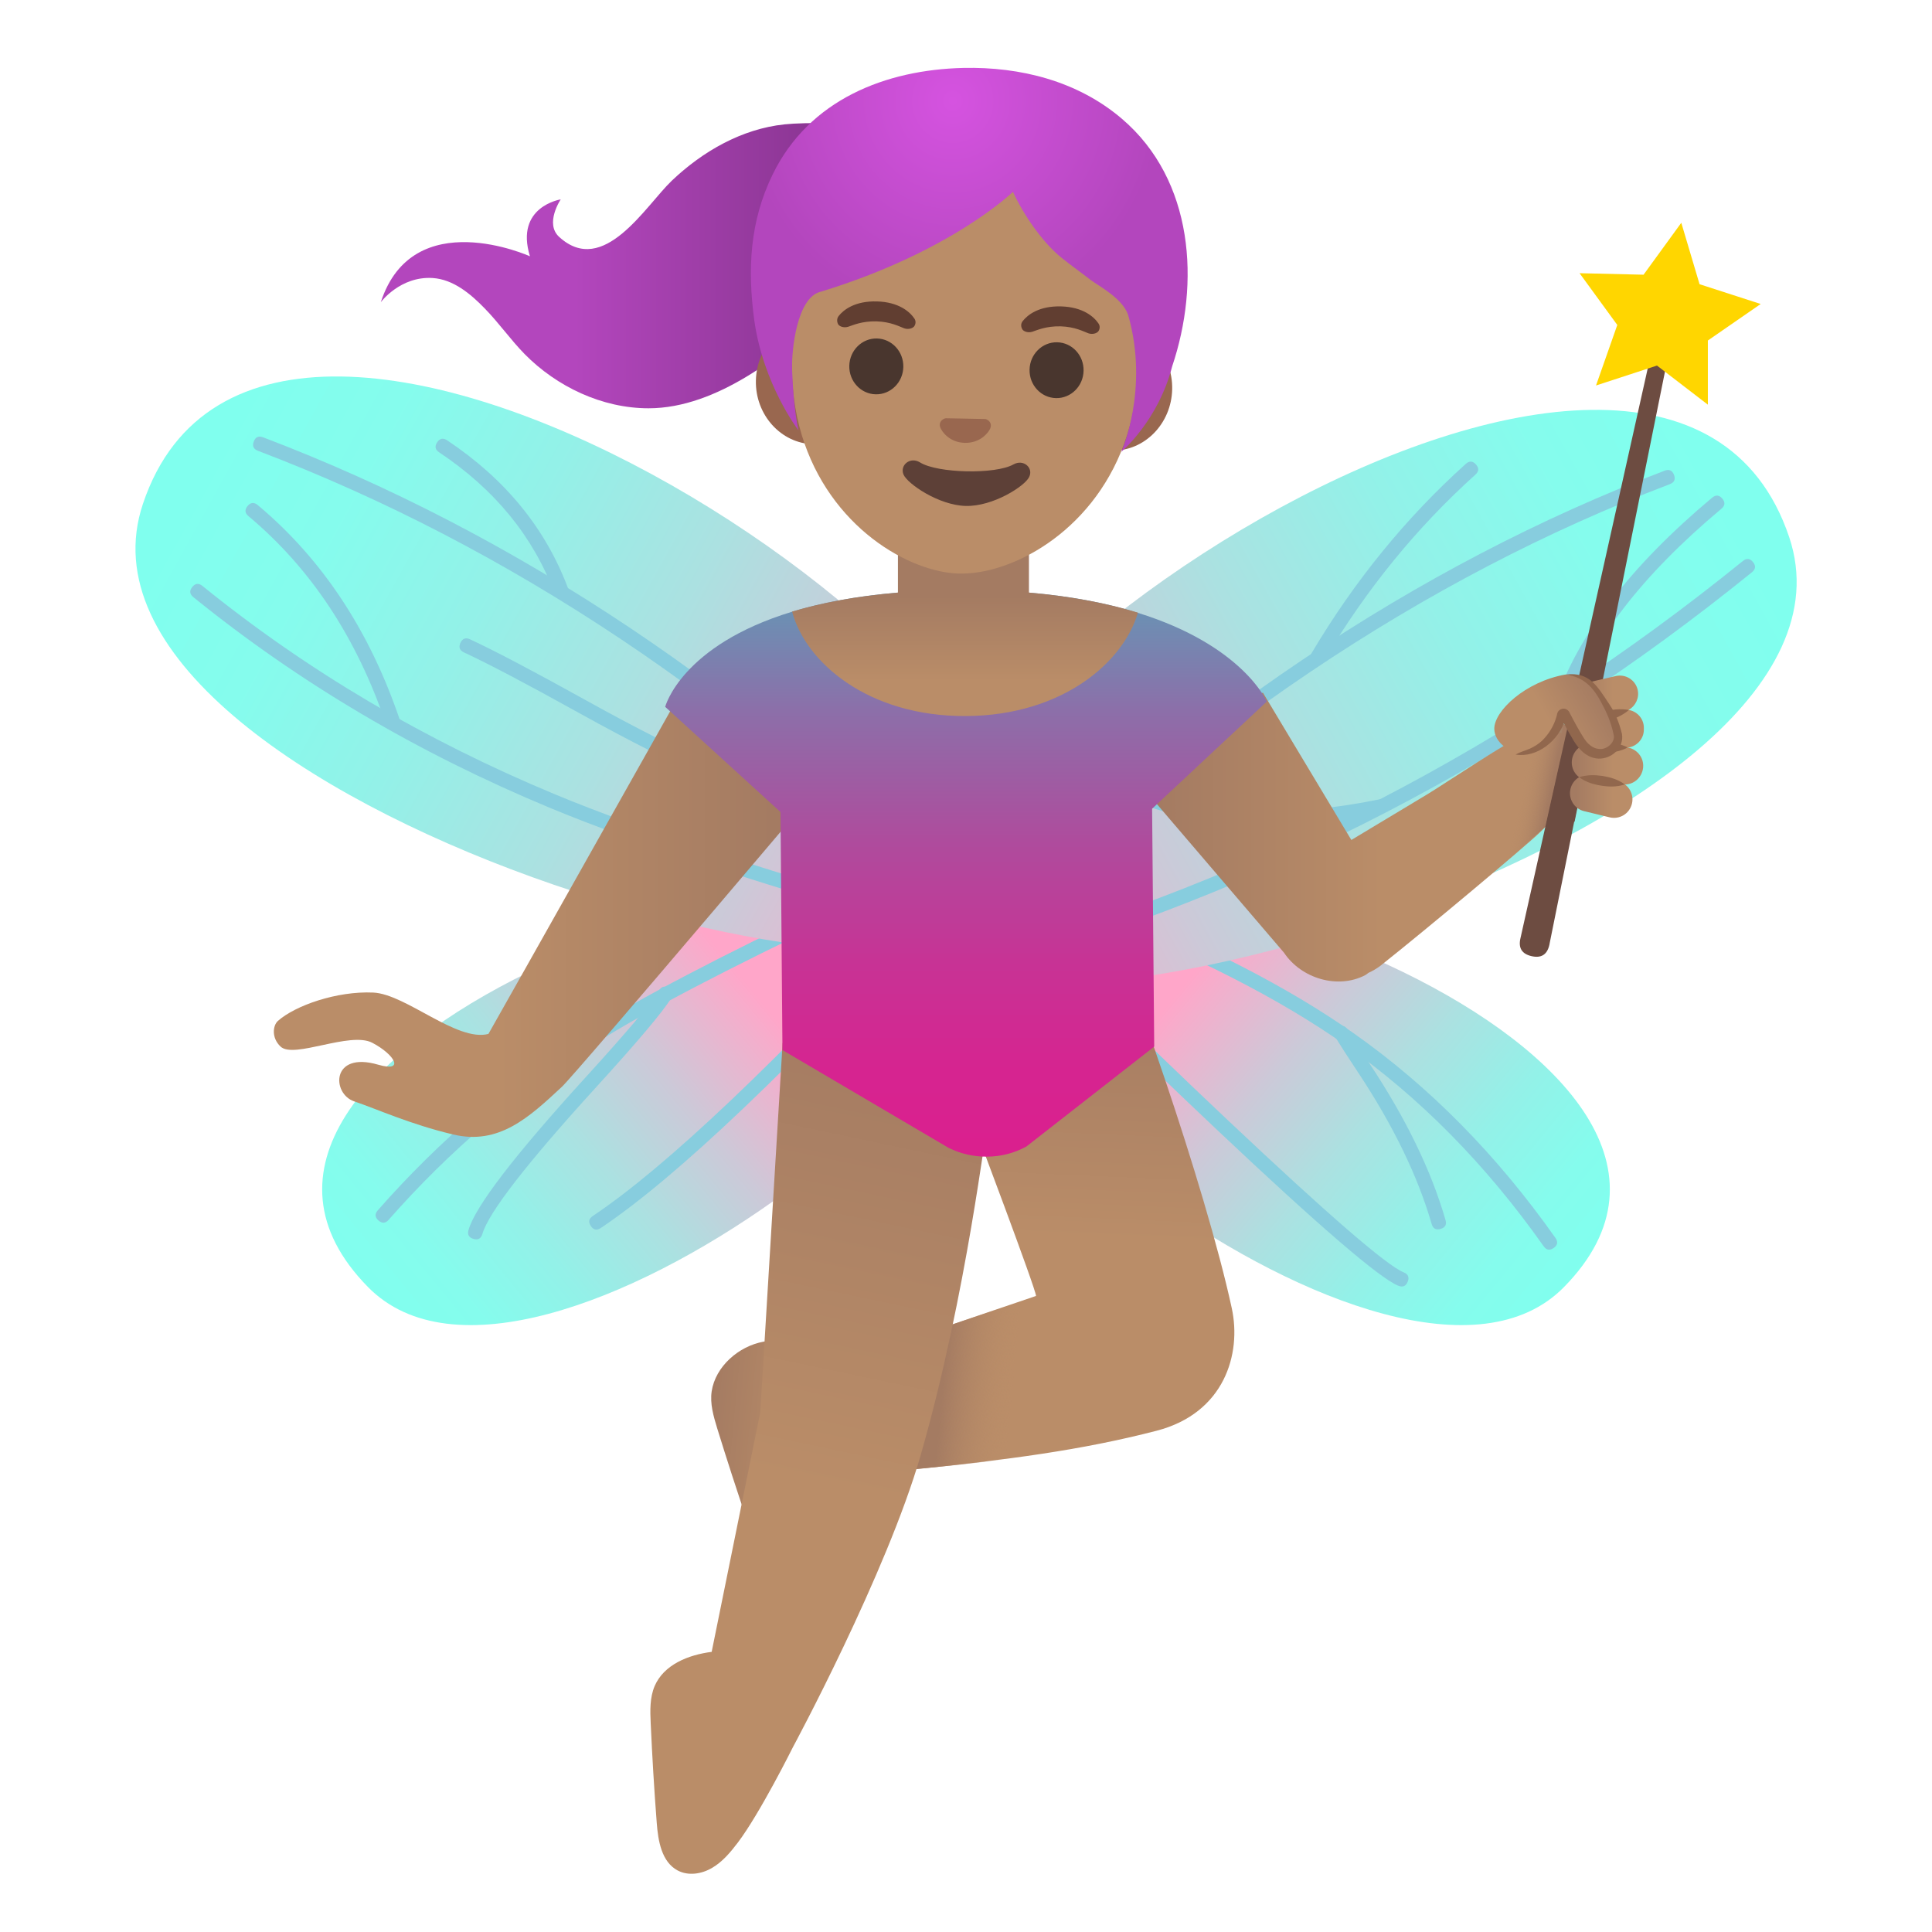 <svg viewBox="0 0 128 128" xmlns="http://www.w3.org/2000/svg">
  <defs>
    <linearGradient id="arm_1_" gradientTransform="matrix(1 0 0 -1 0 0)" gradientUnits="userSpaceOnUse" x1="51.263" x2="19.433" y1="-59.969" y2="-59.969">
      <stop offset="0" stop-color="#A47B62"/>
      <stop offset="0.575" stop-color="#BA8D68"/>
    </linearGradient>
    <linearGradient id="arm_2_" gradientTransform="matrix(1 0 0 -1 0 0)" gradientUnits="userSpaceOnUse" x1="76.658" x2="102.615" y1="-55.46" y2="-55.46">
      <stop offset="0" stop-color="#A47B62"/>
      <stop offset="0.575" stop-color="#BA8D68"/>
    </linearGradient>
    <linearGradient id="foot_1_" gradientTransform="matrix(0.996 0.095 0.095 -0.996 0 0)" gradientUnits="userSpaceOnUse" x1="55.712" x2="66.82" y1="-90.501" y2="-90.501">
      <stop offset="0" stop-color="#A47B62"/>
      <stop offset="0.575" stop-color="#BA8D68"/>
    </linearGradient>
    <linearGradient id="leg_1_" gradientTransform="matrix(1 0 0 -1 0 0)" gradientUnits="userSpaceOnUse" x1="68.859" x2="67.619" y1="-65.208" y2="-94.253">
      <stop offset="0" stop-color="#A47B62"/>
      <stop offset="0.575" stop-color="#BA8D68"/>
    </linearGradient>
    <linearGradient id="leg_2_" gradientTransform="matrix(1 0 0 -1 0 0)" gradientUnits="userSpaceOnUse" x1="59.639" x2="48.639" y1="-68.172" y2="-120.505">
      <stop offset="0" stop-color="#A47B62"/>
      <stop offset="0.575" stop-color="#BA8D68"/>
    </linearGradient>
    <linearGradient id="shadow_1_" gradientTransform="matrix(1 0 0 -1 0 0)" gradientUnits="userSpaceOnUse" x1="62.482" x2="70.505" y1="-91.48" y2="-92.248">
      <stop offset="0" stop-color="#A47B62"/>
      <stop offset="0.575" stop-color="#BA8D68" stop-opacity="0"/>
    </linearGradient>
    <linearGradient id="shadow_2_" gradientTransform="matrix(0.988 -0.154 -0.154 -0.988 0 0)" gradientUnits="userSpaceOnUse" x1="89.662" x2="92.974" y1="-67.71" y2="-68.925">
      <stop offset="0.437" stop-color="#BA8D68" stop-opacity="0"/>
      <stop offset="1" stop-color="#A47B62"/>
    </linearGradient>
    <linearGradient id="chest_1_" gradientUnits="userSpaceOnUse" x1="63.925" x2="63.925" y1="39.497" y2="48.404">
      <stop offset="0" stop-color="#A47B62"/>
      <stop offset="0.63" stop-color="#BA8D68"/>
    </linearGradient>
    <linearGradient id="finger_1_" gradientTransform="matrix(1 0 0 -1 0 0)" gradientUnits="userSpaceOnUse" x1="104.379" x2="108.704" y1="-52.759" y2="-52.759">
      <stop offset="0" stop-color="#A47B62"/>
      <stop offset="0.575" stop-color="#BA8D68"/>
    </linearGradient>
    <linearGradient id="finger_2_" gradientTransform="matrix(1 0 0 -1 0 0)" gradientUnits="userSpaceOnUse" x1="104.379" x2="108.704" y1="-50.623" y2="-50.623">
      <stop offset="0" stop-color="#A47B62"/>
      <stop offset="0.575" stop-color="#BA8D68"/>
    </linearGradient>
    <linearGradient id="finger_3_" gradientTransform="matrix(1 0 0 -1 0 0)" gradientUnits="userSpaceOnUse" x1="104.379" x2="108.704" y1="-48.278" y2="-48.278">
      <stop offset="0" stop-color="#A47B62"/>
      <stop offset="0.575" stop-color="#BA8D68"/>
    </linearGradient>
    <linearGradient id="finger_4_" gradientTransform="matrix(1 0 0 -1 0 0)" gradientUnits="userSpaceOnUse" x1="104.379" x2="108.704" y1="-46.29" y2="-46.29">
      <stop offset="0" stop-color="#A47B62"/>
      <stop offset="0.575" stop-color="#BA8D68"/>
    </linearGradient>
    <linearGradient id="finger_5_" gradientTransform="matrix(1 0 0 -1 0 0)" gradientUnits="userSpaceOnUse" x1="106.212" x2="100.351" y1="-46.243" y2="-49.592">
      <stop offset="0" stop-color="#A47B62"/>
      <stop offset="0.575" stop-color="#BA8D68"/>
    </linearGradient>
    <linearGradient id="SVGID_6_" gradientTransform="matrix(1 0 0 -1 0 0)" gradientUnits="userSpaceOnUse" x1="25.214" x2="62.486" y1="-17.596" y2="-17.596">
      <stop offset="0.345" stop-color="#B346BD"/>
      <stop offset="1" stop-color="#762D7D"/>
    </linearGradient>
    <radialGradient id="SVGID_7_" cx="-63.95" cy="-6.533" gradientTransform="matrix(-0.987 0 0 -1.022 0 0)" gradientUnits="userSpaceOnUse" r="13.956">
      <stop offset="5.100000e-03" stop-color="#D553E0"/>
      <stop offset="1" stop-color="#B346BD"/>
    </radialGradient>
    <linearGradient id="SVGID_5_" gradientTransform="matrix(1 0 0 -1 0 0)" gradientUnits="userSpaceOnUse" x1="64" x2="64" y1="-29.211" y2="-76.829">
      <stop offset="0" stop-color="#2CD1C9"/>
      <stop offset="0.188" stop-color="#609CB7"/>
      <stop offset="0.376" stop-color="#8C6FA9"/>
      <stop offset="0.555" stop-color="#AE4C9D"/>
      <stop offset="0.723" stop-color="#C73395"/>
      <stop offset="0.876" stop-color="#D62490"/>
      <stop offset="1" stop-color="#DB1F8E"/>
    </linearGradient>
    <linearGradient id="SVGID_1_" gradientTransform="matrix(-0.978 -0.209 0.209 -0.978 0 0)" gradientUnits="userSpaceOnUse" x1="-119.217" x2="-90.052" y1="-63.041" y2="-47.893">
      <stop offset="0" stop-color="#80FFEE"/>
      <stop offset="0.156" stop-color="#85FCED"/>
      <stop offset="0.34" stop-color="#93F1E8"/>
      <stop offset="0.539" stop-color="#ABE1E1"/>
      <stop offset="0.748" stop-color="#CCC9D8"/>
      <stop offset="0.962" stop-color="#F7ACCB"/>
      <stop offset="1" stop-color="#FFA6C9"/>
    </linearGradient>
    <linearGradient id="SVGID_2_" gradientTransform="matrix(-0.969 -0.247 0.247 -0.969 0 0)" gradientUnits="userSpaceOnUse" x1="-119.281" x2="-75.691" y1="-4.007" y2="-45.032">
      <stop offset="0" stop-color="#80FFEE"/>
      <stop offset="0.156" stop-color="#85FCED"/>
      <stop offset="0.34" stop-color="#93F1E8"/>
      <stop offset="0.539" stop-color="#ABE1E1"/>
      <stop offset="0.748" stop-color="#CCC9D8"/>
      <stop offset="0.962" stop-color="#F7ACCB"/>
      <stop offset="1" stop-color="#FFA6C9"/>
    </linearGradient>
    <linearGradient id="SVGID_3_" gradientTransform="matrix(0.978 -0.209 -0.209 -0.978 0 0)" gradientUnits="userSpaceOnUse" x1="5.968" x2="35.134" y1="-89.806" y2="-74.658">
      <stop offset="0" stop-color="#80FFEE"/>
      <stop offset="0.156" stop-color="#85FCED"/>
      <stop offset="0.34" stop-color="#93F1E8"/>
      <stop offset="0.539" stop-color="#ABE1E1"/>
      <stop offset="0.748" stop-color="#CCC9D8"/>
      <stop offset="0.962" stop-color="#F7ACCB"/>
      <stop offset="1" stop-color="#FFA6C9"/>
    </linearGradient>
    <linearGradient id="SVGID_4_" gradientTransform="matrix(0.969 -0.247 -0.247 -0.969 0 0)" gradientUnits="userSpaceOnUse" x1="5.296" x2="48.885" y1="-33.409" y2="-74.434">
      <stop offset="0" stop-color="#80FFEE"/>
      <stop offset="0.156" stop-color="#85FCED"/>
      <stop offset="0.34" stop-color="#93F1E8"/>
      <stop offset="0.539" stop-color="#ABE1E1"/>
      <stop offset="0.748" stop-color="#CCC9D8"/>
      <stop offset="0.962" stop-color="#F7ACCB"/>
      <stop offset="1" stop-color="#FFA6C9"/>
    </linearGradient>
  </defs>
  <path d="M103.62,85.27 C92.58,96.51 56.07,66.9 63.92,60.67 C73.41,53.14 118.66,69.96 103.62,85.27 Z" fill="url(#SVGID_1_)"/>
  <path d="M102.269,82.566 Q96.548,74.458 89.123,69.23 Q82.687,64.698 72.325,60.625 Q71.394,60.272 71.443,59.509 Q71.487,58.829 72.235,58.836 Q72.534,58.838 72.729,59.016 Q73.058,59.313 72.864,59.731 Q72.848,59.766 72.83,59.796 Q83.192,63.884 89.674,68.448 Q97.235,73.771 103.051,82.014 Q103.326,82.405 102.936,82.681 Q102.545,82.956 102.269,82.566 Z" fill="#87CDDE"/>
  <path d="M92.642,85.184 Q90.792,84.441 80.661,74.884 Q70.884,65.662 65.318,59.593 Q64.994,59.241 65.347,58.918 Q65.629,58.659 65.943,58.877 L66.188,59.047 L66.433,59.217 Q66.629,59.353 66.659,59.52 Q66.669,59.577 66.66,59.638 Q72.115,65.508 81.317,74.188 Q91.316,83.621 92.998,84.296 Q93.442,84.475 93.264,84.918 Q93.085,85.362 92.642,85.184 Z" fill="#87CDDE"/>
  <path d="M94.851,81.093 Q93.465,76.308 89.958,71.023 Q88.956,69.514 88.472,68.719 Q88.223,68.31 88.631,68.062 Q89.04,67.813 89.288,68.221 Q89.763,69.001 90.754,70.494 Q94.343,75.901 95.769,80.827 Q95.902,81.286 95.443,81.419 Q94.984,81.552 94.851,81.093 Z" fill="#87CDDE"/>
  <path d="M118.54,35.59 C125.18,55.39 62.58,73.06 59.99,61.69 C56.42,46.09 110.33,11.13 118.54,35.59 Z" fill="url(#SVGID_2_)"/>
  <path d="M110.63,32.077 Q86.106,41.411 64.489,63.107 Q64.151,63.446 63.813,63.109 Q63.474,62.771 63.811,62.433 Q85.573,40.591 110.29,31.183 Q110.737,31.013 110.907,31.46 Q110.992,31.683 110.923,31.838 Q110.854,31.992 110.63,32.077 Z" fill="#87CDDE"/>
  <path d="M116.071,37.912 Q93.198,56.442 65.12,64.35 Q64.659,64.48 64.53,64.02 Q64.4,63.559 64.86,63.43 Q92.749,55.575 115.469,37.168 Q115.655,37.018 115.823,37.036 Q115.991,37.053 116.142,37.239 Q116.443,37.611 116.071,37.912 Z" fill="#87CDDE"/>
  <path d="M97.75,31.445 Q91.908,36.706 87.721,43.754 Q87.477,44.165 87.066,43.921 Q86.86,43.799 86.819,43.635 Q86.777,43.471 86.899,43.266 Q91.16,36.093 97.11,30.735 Q97.465,30.415 97.785,30.77 Q97.945,30.948 97.936,31.116 Q97.928,31.285 97.75,31.445 Z" fill="#87CDDE"/>
  <path d="M114.047,33.707 Q106.15,40.315 103.933,46.844 Q103.779,47.297 103.326,47.143 Q103.1,47.066 103.025,46.914 Q102.95,46.763 103.027,46.536 Q105.331,39.754 113.433,32.973 Q113.616,32.82 113.785,32.835 Q113.953,32.85 114.107,33.033 Q114.414,33.4 114.047,33.707 Z" fill="#87CDDE"/>
  <path d="M91.516,53.908 Q82.418,55.768 75.635,53.279 Q75.186,53.114 75.351,52.665 Q75.433,52.441 75.587,52.37 Q75.74,52.299 75.965,52.381 Q82.493,54.776 91.324,52.972 Q91.793,52.876 91.888,53.344 Q91.984,53.813 91.516,53.908 Z" fill="#87CDDE"/>
  <path d="M24.38,85.27 C35.42,96.51 71.93,66.9 64.08,60.67 C54.59,53.14 9.34,69.96 24.38,85.27 Z" fill="url(#SVGID_3_)"/>
  <path d="M25.031,80.184 Q31.156,73.219 38.952,68.297 Q43.943,65.146 55.175,59.805 Q55.155,59.771 55.136,59.731 Q54.942,59.313 55.271,59.016 Q55.466,58.838 55.765,58.836 Q56.513,58.829 56.557,59.509 Q56.601,60.196 55.705,60.612 Q44.432,65.969 39.463,69.106 Q31.784,73.954 25.749,80.816 Q25.433,81.175 25.074,80.859 Q24.895,80.701 24.884,80.532 Q24.873,80.364 25.031,80.184 Z" fill="#87CDDE"/>
  <path d="M39.274,80.563 Q46.548,75.694 61.34,59.63 Q61.302,59.391 61.567,59.207 L61.812,59.037 L62.057,58.867 Q62.371,58.649 62.653,58.908 Q63.006,59.231 62.682,59.583 Q47.331,76.321 39.806,81.357 Q39.607,81.49 39.441,81.457 Q39.276,81.425 39.143,81.226 Q38.877,80.829 39.274,80.563 Z" fill="#87CDDE"/>
  <path d="M31.041,81.486 Q31.724,79.139 38.802,71.371 Q42.89,66.884 43.662,65.621 Q43.911,65.213 44.319,65.462 Q44.727,65.711 44.478,66.119 Q43.659,67.461 39.509,72.015 Q32.581,79.619 31.959,81.754 Q31.825,82.213 31.366,82.079 Q31.137,82.012 31.055,81.864 Q30.974,81.716 31.041,81.486 Z" fill="#87CDDE"/>
  <path d="M9.47,33.38 C2.82,53.18 65.43,70.85 68.02,59.48 C71.58,43.87 17.67,8.92 9.47,33.38 Z" fill="url(#SVGID_4_)"/>
  <path d="M17.43,28.973 Q42.599,38.547 64.179,60.223 Q64.516,60.561 64.177,60.899 Q64.008,61.068 63.839,61.067 Q63.67,61.067 63.501,60.897 Q42.066,39.368 17.09,29.867 Q16.643,29.697 16.813,29.25 Q16.983,28.803 17.43,28.973 Z" fill="#87CDDE"/>
  <path d="M13.411,38.818 Q23.792,47.229 36.777,52.63 Q45.474,56.247 63.14,61.22 Q63.6,61.349 63.47,61.81 Q63.405,62.04 63.258,62.122 Q63.111,62.205 62.88,62.14 Q45.159,57.152 36.41,53.513 Q23.297,48.059 12.809,39.562 Q12.437,39.261 12.738,38.889 Q12.889,38.703 13.057,38.686 Q13.225,38.668 13.411,38.818 Z" fill="#87CDDE"/>
  <path d="M29.625,29.172 Q35.423,33.037 37.648,39.013 Q37.815,39.461 37.367,39.628 Q36.919,39.795 36.752,39.347 Q34.635,33.661 29.095,29.968 Q28.697,29.703 28.962,29.305 Q29.227,28.907 29.625,29.172 Z" fill="#87CDDE"/>
  <path d="M17.077,33.463 Q23.473,38.816 26.483,47.676 Q26.56,47.903 26.485,48.054 Q26.41,48.206 26.184,48.283 Q25.731,48.437 25.577,47.984 Q22.654,39.377 16.463,34.197 Q16.28,34.043 16.265,33.875 Q16.25,33.706 16.403,33.523 Q16.71,33.156 17.077,33.463 Z" fill="#87CDDE"/>
  <path d="M31.141,42.356 Q33.6,43.498 38.822,46.397 Q48.954,52.023 52.216,52.132 Q52.694,52.148 52.678,52.626 Q52.662,53.104 52.184,53.088 Q48.691,52.971 38.358,47.234 Q33.166,44.351 30.739,43.224 Q30.305,43.022 30.506,42.589 Q30.708,42.155 31.141,42.356 Z" fill="#87CDDE"/>
  <path id="foot_3_" d="M50.58,88.89 C48.94,89.19 47.4,90.53 47.15,92.18 C47.03,93 47.27,93.82 47.51,94.61 C48.16,96.72 48.84,98.81 49.55,100.9 C49.94,102.04 50.51,103.33 51.68,103.61 C52.46,103.8 53.29,103.44 53.86,102.87 C54.43,102.3 54.78,101.56 55.09,100.82 C56.53,97.38 58.21,95.89 58.27,92.17 C58.34,87.43 54.1,88.26 50.58,88.89 Z" fill="url(#foot_1_)"/>
  <path id="leg_5_" d="M55.64,90.28 L68.64,85.86 C68.64,85.43 64.54,74.57 64.54,74.57 L72.77,59.97 C74.52,63.27 79.88,78.67 81.61,86.68 C82.26,89.69 81.13,93.62 76.63,94.79 C71.61,96.09 66.76,96.71 60.38,97.37 C54.01,98.03 51.81,91.99 55.64,90.28 Z" fill="url(#leg_1_)"/>
  <path id="shadow_5_" d="M68.64,85.87 L58.27,89.39 L59.65,97.41 C59.65,97.41 67.2,96.81 71.5,95.9 C75.8,95 68.64,85.87 68.64,85.87 Z" fill="url(#shadow_1_)"/>
  <path id="leg_4_" d="M65.46,74.45 C65.16,69.95 64.25,65.13 63.33,60.5 L62.91,60.24 L51.85,69.1 L50.37,93.57 L47.15,109.44 C45.59,109.64 43.98,110.29 43.37,111.71 C43.05,112.47 43.07,113.33 43.11,114.16 C43.21,116.36 43.34,118.56 43.51,120.76 C43.6,121.96 43.83,123.35 44.89,123.92 C45.6,124.3 46.49,124.16 47.18,123.75 C47.87,123.35 48.4,122.71 48.88,122.08 C50.35,120.14 52.53,115.76 52.53,115.76 C52.53,115.76 58.74,104.25 61,96.4 C64.11,85.53 65.31,74.42 65.46,74.45 Z" fill="url(#leg_2_)"/>
  <path id="arm_5_" d="M30.01,75.16 C27.15,74.48 24.96,73.47 23.47,72.97 C21.97,72.47 21.92,69.62 25.06,70.54 C26.85,71.06 26.14,69.86 24.67,69.09 C23.2,68.31 19.47,70.17 18.59,69.34 C17.98,68.77 18.07,67.95 18.41,67.64 C19.56,66.62 22.31,65.65 24.73,65.76 C26.89,65.86 30.28,69.05 32.36,68.5 C32.37,68.5 36.33,61.46 39.95,55.03 C43,49.61 45.81,44.62 45.81,44.62 L56.69,49.24 C56.69,49.24 38.19,71.11 37.22,72.01 C35.05,74.03 33.05,75.89 30.01,75.16 Z" fill="url(#arm_1_)"/>
  <path id="arm_4_" d="M104.34,49.26 C104.26,49.17 104.17,49.09 104.08,49 C103.46,48.44 102.56,48.2 101.74,48.38 C101.58,48.41 101.43,48.46 101.28,48.52 C100.03,49.01 95.64,51.98 94.57,52.62 C92.89,53.63 91.21,54.64 89.53,55.65 L83.67,45.89 L74.42,50.67 L85.07,63.12 C86.21,64.83 88.64,65.56 90.46,64.6 C90.46,64.6 90.54,64.54 90.67,64.45 C90.94,64.33 91.21,64.17 91.45,63.99 C94.53,61.55 101.05,56.08 102.01,55.16 C103.5,53.69 106.28,51.38 104.34,49.26 Z" fill="url(#arm_2_)"/>
  <path id="shadow_4_" d="M103.61,47.94 L104.65,49.21 L103.53,54.65 L102.39,54.77 L97.74,58.82 L98.74,50.31 C98.74,50.31 98.46,50.25 100.42,49.99 C102.37,49.74 103.61,47.94 103.61,47.94 Z" fill="url(#shadow_2_)"/>
  <path d="M110.46,21.34 L110.37,21.31 L101.22,62.28 C101.16,62.54 101.32,62.8 101.58,62.86 C101.84,62.92 102.1,62.76 102.16,62.5 C102.16,62.5 102.16,62.49 102.16,62.49 L110.46,21.34 Z" fill="#6D4C41"/>
  <path d="M111.038,21.005 L102.66,62.54 L102.66,62.557 L102.647,62.612 Q102.427,63.568 101.468,63.347 Q100.512,63.127 100.732,62.171 L110.003,20.661 L110.618,20.866 Z" fill="#6D4C41"/>
  <path d="M111.39,14.76 L108.89,18.2 L104.65,18.1 L107.15,21.53 L105.74,25.54 L109.78,24.22 L113.15,26.81 L113.15,22.56 L116.65,20.14 L112.6,18.83 Z" fill="#FFD600"/>
  <path d="M104.55,50.81 C104.77,50.76 104.93,50.69 105.11,50.55 L104.32,54.44 C103.7,54.46 103.08,54.48 102.47,54.5 L103.4,50.33 C103.71,50.61 104.07,50.93 104.55,50.81 Z" fill="#6D4C41"/>
  <path d="M76.33,53.58 L76.47,69.34 L68,75.96 C67.2,76.4 66.3,76.63 65.39,76.63 C64.51,76.64 63.64,76.44 62.85,76.05 L51.84,69.57 L51.71,53.8 L44.07,46.83 C44.07,46.83 45.12,42.77 52.47,40.53 C55.17,39.71 58.72,39.13 63.38,39.09 C68.53,39.05 72.44,39.68 75.38,40.6 C82.35,42.76 83.93,46.48 83.93,46.48 L76.33,53.58 Z" fill="url(#SVGID_5_)"/>
  <path id="finger_14_" d="M104.05,52.26 L104.05,52.26 C103.89,52.92 104.3,53.59 104.95,53.74 L106.64,54.15 C107.3,54.31 107.96,53.91 108.12,53.25 L108.12,53.25 C108.28,52.59 107.87,51.92 107.22,51.77 L105.53,51.36 C104.88,51.19 104.21,51.6 104.05,52.26 Z" fill="url(#finger_1_)"/>
  <path id="finger_13_" d="M104.14,50.39 L104.14,50.39 C104.07,51.07 104.57,51.67 105.25,51.74 L107.51,51.97 C108.19,52.04 108.79,51.54 108.86,50.86 L108.86,50.86 C108.93,50.18 108.43,49.58 107.75,49.51 L105.49,49.28 C104.81,49.21 104.21,49.71 104.14,50.39 Z" fill="url(#finger_2_)"/>
  <path id="finger_12_" d="M103.98,48.25 C103.98,48.25 104.53,49.55 105.19,49.55 L107.71,49.54 C108.38,49.53 108.92,48.99 108.91,48.32 L108.91,48.22 C108.91,47.55 108.36,47.01 107.69,47.02 L105.17,47.03 C104.51,47.03 103.97,47.58 103.98,48.25 Z" fill="url(#finger_3_)"/>
  <path id="finger_11_" d="M103.46,46.87 L103.46,46.87 C103.61,47.52 104.26,47.93 104.91,47.78 L107.59,47.16 C107.7,47.13 107.81,47.09 107.91,47.03 C108.36,46.77 108.62,46.24 108.5,45.7 L108.5,45.7 C108.35,45.05 107.7,44.64 107.05,44.79 L104.37,45.41 C103.71,45.57 103.32,46.22 103.46,46.87 Z" fill="url(#finger_4_)"/>
  <path id="tone_11_" d="M107.65,51.97 C107.19,51.63 106.69,51.5 106.19,51.41 C105.68,51.34 105.17,51.32 104.62,51.49 C105.08,51.83 105.58,51.97 106.08,52.05 C106.59,52.13 107.1,52.15 107.65,51.97 Z" fill="#91674D"/>
  <path id="tone_10_" d="M107.84,49.52 C107.35,49.27 106.86,49.21 106.37,49.21 C105.88,49.22 105.39,49.29 104.91,49.56 C105.4,49.82 105.89,49.87 106.38,49.87 C106.86,49.85 107.35,49.79 107.84,49.52 Z" fill="#91674D"/>
  <path id="tone_9_" d="M104.77,47.89 C105.36,48 105.9,47.91 106.43,47.78 C106.95,47.63 107.46,47.43 107.92,47.04 C107.33,46.93 106.79,47.01 106.26,47.15 C105.74,47.29 105.23,47.49 104.77,47.89 Z" fill="#91674D"/>
  <path id="finger_10_" d="M107.03,48.13 C107.52,48.91 106.54,49.68 105.95,49.79 C105.37,49.9 104.95,49.41 104.69,48.88 C104.2,47.91 103.82,47.49 103.47,47.32 C103.15,47.16 103.44,49.35 101.29,49.8 C100.05,50.06 99.01,49.18 99,48.29 C98.99,47.1 101.06,45.16 103.71,44.69 C106.2,44.89 106.79,47.76 107.03,48.13 Z" fill="url(#finger_5_)"/>
  <path id="tone_8_" d="M100.41,49.99 C101.84,50.23 103.28,49.06 103.7,47.67 L103.74,47.54 L103.76,47.47 C103.77,47.44 103.78,47.41 103.76,47.47 C103.73,47.54 103.65,47.59 103.58,47.59 C103.51,47.6 103.4,47.52 103.39,47.47 L103.62,47.94 C103.78,48.25 103.95,48.55 104.13,48.85 C104.44,49.41 104.98,50.21 105.89,50.26 C106.74,50.3 107.61,49.57 107.46,48.63 C107.29,47.92 107.03,47.26 106.63,46.67 C105.84,45.5 105.34,44.49 103.73,44.69 C105.1,44.88 105.69,45.72 106.27,46.89 C106.57,47.47 106.8,48.11 106.92,48.73 C107,49.2 106.43,49.69 105.94,49.62 C105.69,49.6 105.45,49.48 105.24,49.28 C105.03,49.09 104.88,48.81 104.7,48.52 C104.53,48.23 104.37,47.94 104.21,47.64 L103.98,47.2 C103.94,47.08 103.75,46.94 103.59,46.95 C103.43,46.95 103.27,47.05 103.2,47.19 C103.16,47.28 103.17,47.3 103.16,47.31 L103.15,47.37 L103.12,47.48 C102.95,48.09 102.61,48.64 102.16,49.08 C101.93,49.29 101.65,49.47 101.36,49.6 C101.04,49.74 100.73,49.81 100.41,49.99 Z" fill="#91674D"/>
  <path id="chest_2_" d="M68.17,39.26 L68.17,34.68 L63.83,34.68 L59.49,34.68 L59.49,39.26 C56.68,39.5 54.37,39.95 52.48,40.52 C53.36,43.87 57.51,47.49 64.04,47.44 C70.39,47.39 74.43,43.88 75.39,40.59 C73.43,39.99 71.05,39.51 68.17,39.26 Z" fill="url(#chest_1_)"/>
  <path d="M51.97,8.24 C49.14,8.54 46.55,10.03 44.51,11.97 C42.77,13.63 39.99,18.38 37.05,15.7 C36.07,14.81 37.15,13.21 37.15,13.21 C37.15,13.21 34.1,13.68 35.11,16.98 C35.11,16.98 27.36,13.47 25.23,20.02 C25.23,20.02 26.52,18.28 28.67,18.42 C30.03,18.51 31.17,19.46 32.11,20.43 C33.05,21.39 33.82,22.5 34.76,23.46 C36.89,25.62 39.89,27.05 42.97,27.05 C47.57,27.05 51.9,23.37 54.22,21.37 C55.52,20.25 60.55,11.11 62.17,9.98 C64.43,8.39 54.8,7.94 51.97,8.24 Z" fill="url(#SVGID_6_)"/>
  <path id="ears_4_" d="M73.86,21.57 L71.19,21.51 L56.72,21.21 L54.05,21.15 C51.91,21.11 50.13,22.93 50.08,25.21 C50.03,27.48 51.74,29.38 53.88,29.43 L56.55,29.49 L71.02,29.79 L73.69,29.85 C75.83,29.89 77.61,28.07 77.66,25.79 C77.71,23.51 75.99,21.62 73.86,21.57 Z" fill="#99674F"/>
  <path id="head_2_" d="M64.34,10.21 L64.34,10.21 L64.34,10.21 C70.3,10.38 75.69,14.97 75.41,24.37 C75.19,31.91 70.39,36.24 66.28,37.56 C65.3,37.88 64.36,38.02 63.53,38 C62.7,37.98 61.78,37.78 60.83,37.41 C56.8,35.86 52.25,31.26 52.47,23.7 C52.74,14.31 58.38,10.04 64.34,10.21 Z" fill="#BA8D68"/>
  <path d="M67.76,21.27 C68.09,20.85 68.85,20.26 70.3,20.3 C71.74,20.34 72.47,20.98 72.77,21.42 C72.91,21.61 72.86,21.83 72.76,21.96 C72.66,22.08 72.39,22.18 72.1,22.08 C71.8,21.97 71.23,21.65 70.26,21.62 C69.29,21.6 68.7,21.88 68.39,21.98 C68.09,22.07 67.82,21.95 67.74,21.83 C67.64,21.67 67.61,21.45 67.76,21.27 Z" fill="#613E31"/>
  <path d="M55.56,20.94 C55.89,20.52 56.65,19.93 58.1,19.97 C59.54,20.01 60.27,20.65 60.57,21.09 C60.71,21.28 60.66,21.5 60.56,21.63 C60.46,21.75 60.19,21.85 59.9,21.75 C59.6,21.64 59.03,21.32 58.06,21.29 C57.09,21.27 56.5,21.55 56.19,21.65 C55.89,21.74 55.62,21.62 55.54,21.5 C55.45,21.35 55.42,21.13 55.56,20.94 Z" fill="#613E31"/>
  <path d="M58.097,22.425 C59.085,22.446 59.869,23.29 59.848,24.312 C59.826,25.333 59.008,26.145 58.019,26.124 C57.031,26.104 56.247,25.259 56.268,24.237 C56.29,23.216 57.108,22.404 58.097,22.425 Z" fill="#49362E"/>
  <path d="M70.039,22.677 C71.028,22.697 71.811,23.542 71.79,24.564 C71.769,25.585 70.95,26.397 69.962,26.376 C68.973,26.355 68.189,25.511 68.211,24.489 C68.232,23.468 69.051,22.656 70.039,22.677 Z" fill="#49362E"/>
  <path id="nose_1_" d="M65.37,27.79 C65.33,27.77 65.29,27.76 65.25,27.76 L62.68,27.71 C62.64,27.71 62.6,27.72 62.56,27.74 C62.33,27.83 62.19,28.07 62.3,28.33 C62.4,28.59 62.9,29.32 63.93,29.34 C64.96,29.36 65.49,28.65 65.6,28.4 C65.72,28.13 65.6,27.89 65.37,27.79 Z" fill="#99674F"/>
  <path id="mouth_3_" d="M67.14,30.77 C65.96,31.44 62.12,31.36 60.96,30.64 C60.3,30.23 59.6,30.82 59.86,31.44 C60.12,32.05 62.19,33.48 63.99,33.52 C65.8,33.56 67.89,32.21 68.18,31.61 C68.49,31.01 67.82,30.39 67.14,30.77 Z" fill="#5D4037"/>
  <path d="M77.66,24.27 C79.51,18.78 79.11,11.95 74.33,7.87 C71.39,5.36 67.59,4.42 63.83,4.5 C58.69,4.62 53.61,6.59 51.19,11.56 C49.67,14.67 49.52,17.84 49.97,21.2 C50.57,25.5 52.9,28.51 52.9,28.51 C52.9,28.51 52.57,27.16 52.48,24.52 C52.43,23.16 52.81,19.69 54.37,19.33 C63.04,16.68 67.11,12.71 67.11,12.71 C67.81,14.23 69.06,16.05 70.32,17.07 C70.95,17.58 71.62,18.05 72.26,18.55 C72.76,18.93 74.36,19.75 74.74,20.86 C76.16,25.8 74.29,29.93 74.29,29.93 C74.29,29.93 76.72,27.91 77.66,24.27 Z" fill="url(#SVGID_7_)"/>
</svg>